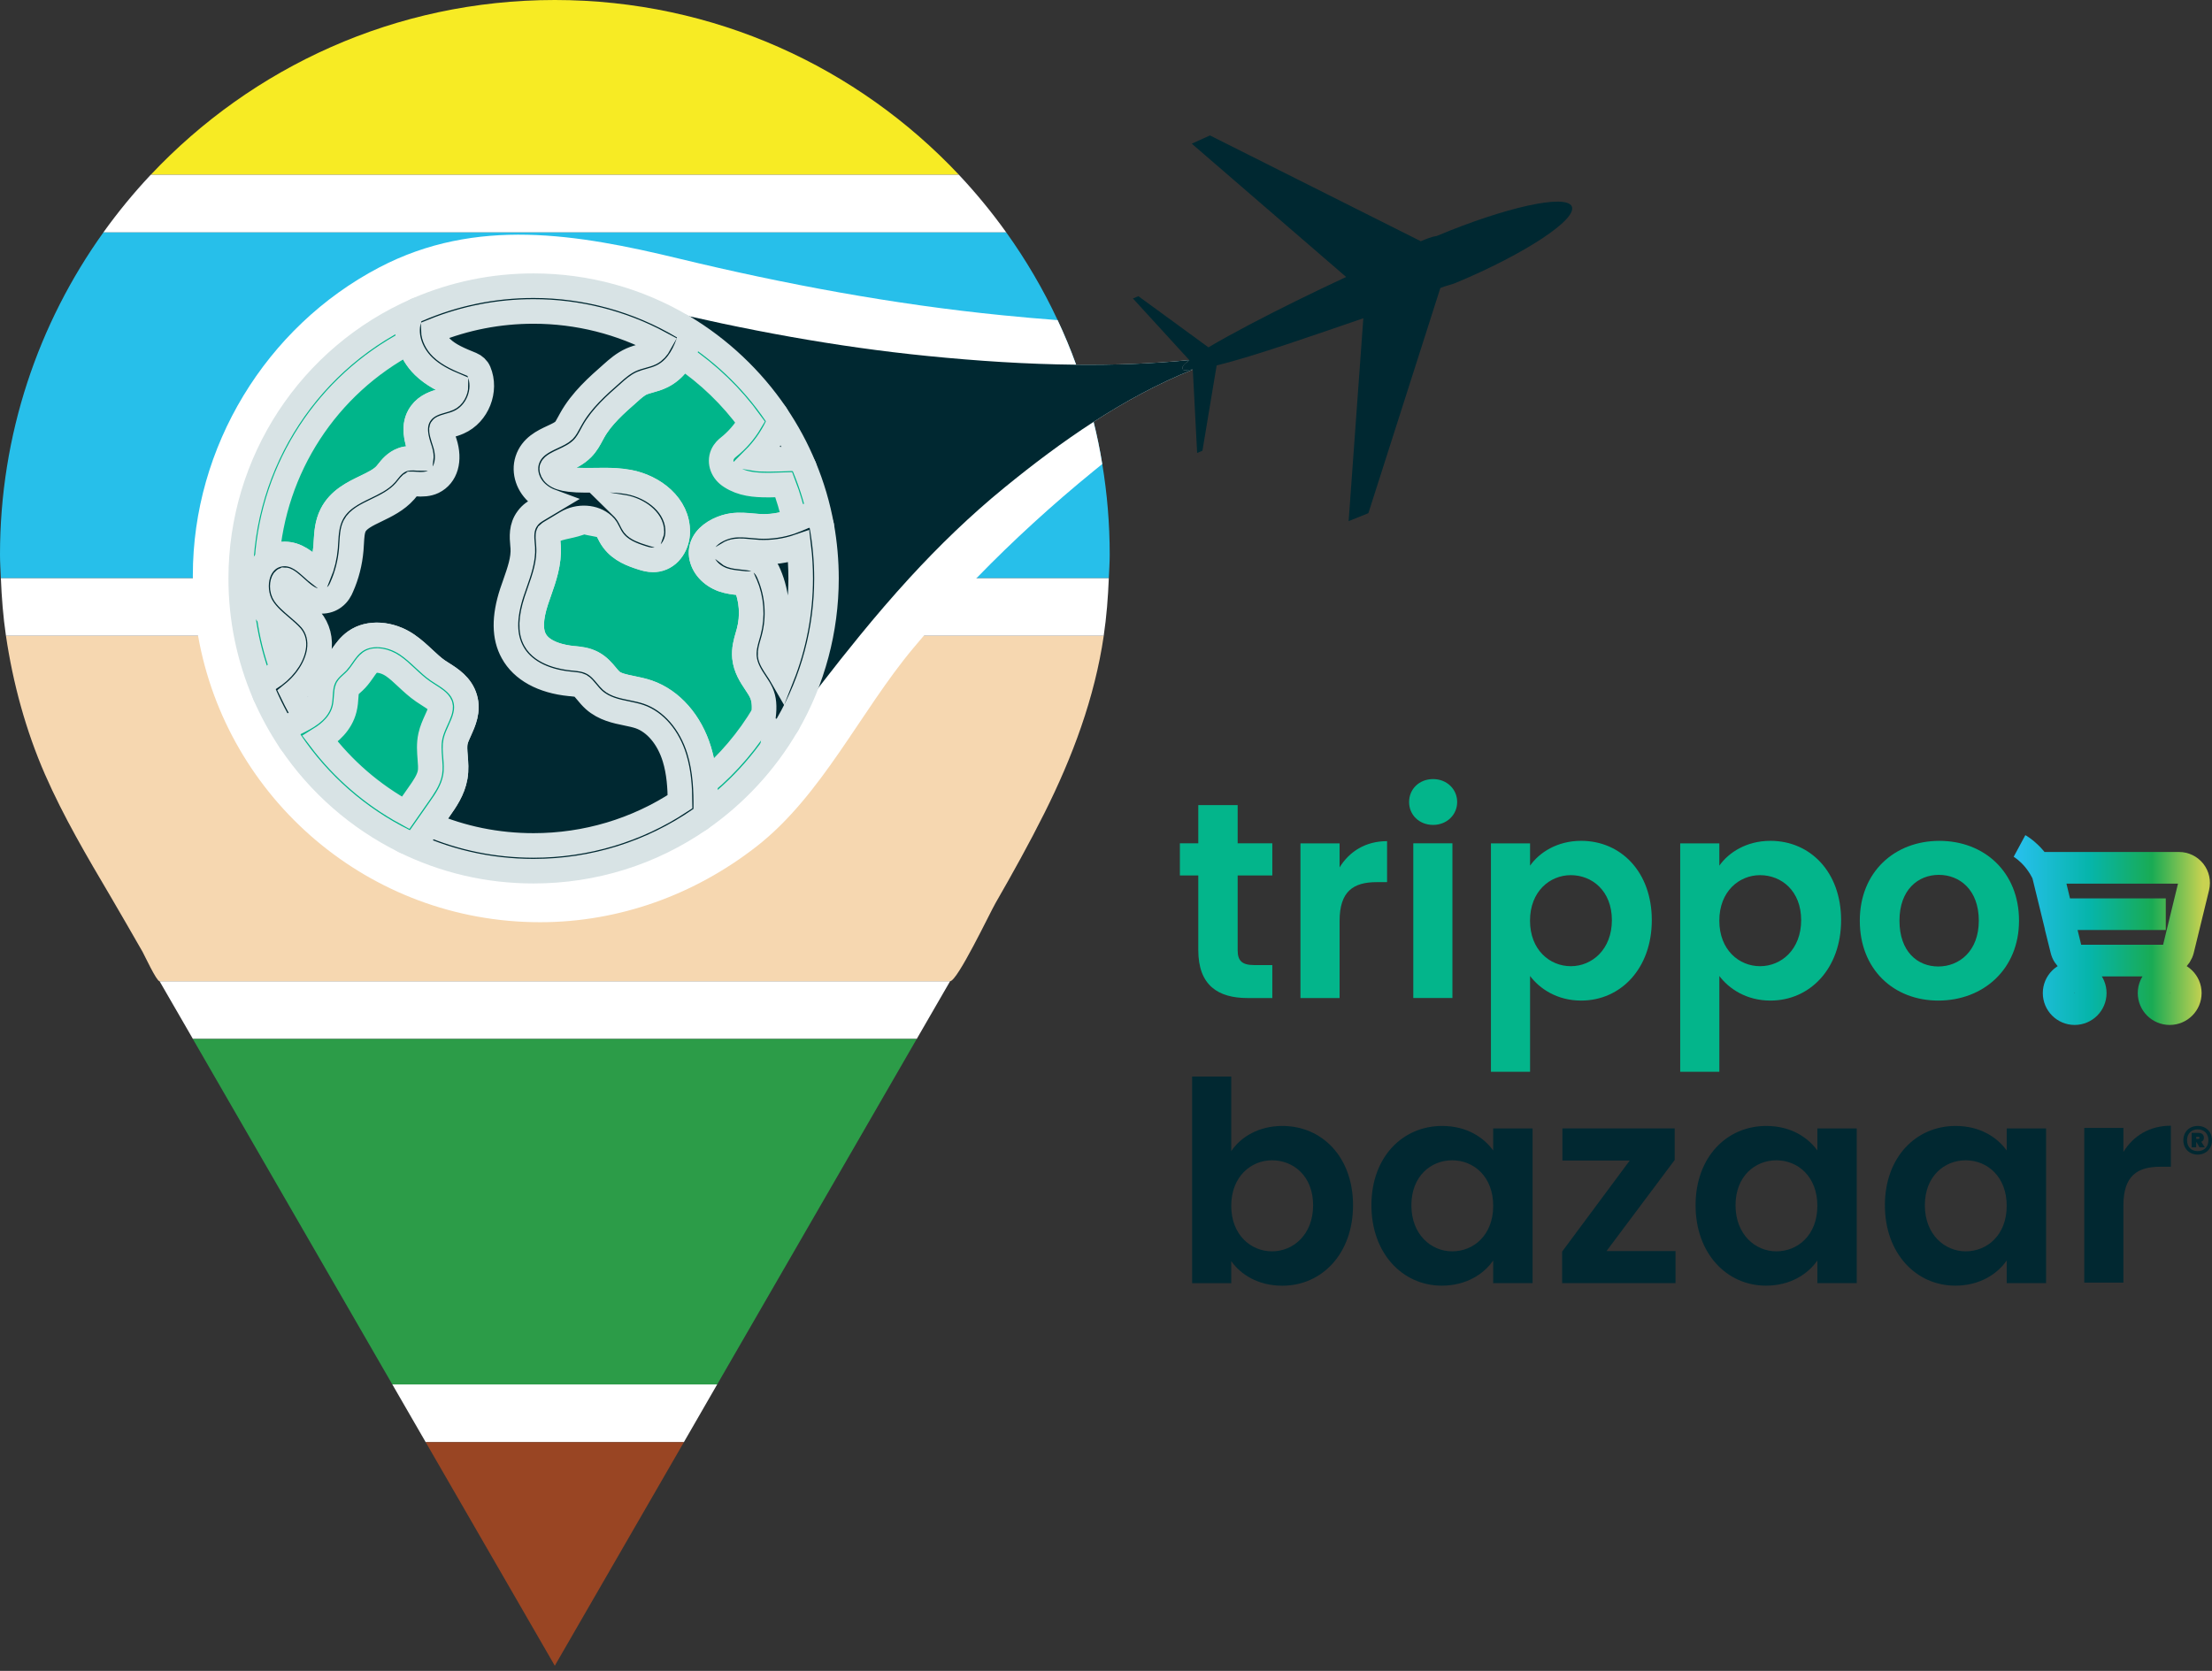 <svg width="90" height="68" viewBox="0 0 90 68" fill="none" xmlns="http://www.w3.org/2000/svg">
<rect x="0" y="0" width="90" height="68" fill="#333333" stroke="none"/>
<path d="M7.849 42.281H37.3L38.657 39.932H6.492L7.849 42.281Z" fill="white"/>
<path d="M17.32 58.691H27.825L29.18 56.341H15.963L17.32 58.691Z" fill="white"/>
<path d="M15.963 56.342H29.18L37.299 42.282H7.846L15.963 56.342Z" fill="#2C9C48"/>
<path d="M22.573 67.789L27.826 58.691H17.32L22.573 67.789Z" fill="#994523"/>
<path d="M22.573 0C16.091 0 10.251 2.737 6.135 7.112H39.015C34.898 2.737 29.056 0 22.573 0Z" fill="#F7EB24"/>
<path d="M39.014 7.112H6.133C5.44 7.85 4.795 8.635 4.203 9.462H40.944C40.354 8.635 39.707 7.851 39.014 7.112Z" fill="white"/>
<path d="M0.242 25.872C0.525 27.8 1.051 29.734 1.832 31.519C2.587 33.243 3.544 34.867 4.499 36.484C4.94 37.232 5.368 37.986 5.801 38.737C5.865 38.847 6.368 39.932 6.491 39.932H38.656C38.956 39.93 40.275 37.152 40.499 36.763C41.194 35.553 41.872 34.335 42.496 33.087C43.637 30.806 44.538 28.402 44.909 25.87H0.242V25.872Z" fill="#F6D7B0"/>
<path d="M45.115 23.522H0.035C0.067 24.315 0.128 25.1 0.242 25.872H44.907C45.022 25.102 45.083 24.315 45.115 23.522Z" fill="white"/>
<path d="M45.151 22.571C45.151 22.891 45.129 23.206 45.115 23.522H0.036C0.022 23.206 0 22.891 0 22.571C0 17.682 1.56 13.158 4.204 9.462H40.945C41.745 10.58 42.446 11.773 43.032 13.028C43.31 13.618 43.562 14.224 43.785 14.842C44.065 15.6 44.301 16.376 44.496 17.168C44.636 17.733 44.755 18.305 44.848 18.885C45.047 20.084 45.151 21.316 45.151 22.571Z" fill="#27BFEA"/>
<path d="M48.532 15.041C47.124 15.605 45.779 16.339 44.495 17.168C44.636 17.733 44.754 18.305 44.847 18.885C44.73 18.978 44.614 19.073 44.499 19.167C42.831 20.527 41.237 21.979 39.738 23.522C38.997 24.283 38.28 25.066 37.586 25.872C37.441 26.041 37.297 26.212 37.153 26.384C35.003 28.957 33.438 32.378 30.779 34.45C28.255 36.418 25.186 37.531 21.975 37.531C15.008 37.531 9.224 32.498 8.059 25.872C7.925 25.107 7.852 24.324 7.847 23.522C7.846 23.485 7.846 23.446 7.846 23.409C7.846 18.198 10.81 13.306 15.425 10.886C19.372 8.817 23.487 9.525 27.62 10.523C31.944 11.568 36.355 12.389 40.784 12.83C41.528 12.905 42.278 12.971 43.032 13.028C43.309 13.618 43.562 14.224 43.785 14.842C45.324 14.858 46.865 14.804 48.388 14.654L48.397 14.664C48.166 14.826 48.07 14.943 48.129 15.024C48.117 15.085 48.322 15.06 48.532 15.029V15.041Z" fill="white"/>
<path d="M48.533 15.029V15.041C47.125 15.605 45.78 16.339 44.496 17.168C43.231 17.986 42.026 18.898 40.879 19.834C39.467 20.986 38.196 22.223 37.004 23.522C36.305 24.285 35.633 25.07 34.978 25.872C33.943 27.135 32.948 28.443 31.944 29.778C29.892 32.505 27.205 34.533 23.931 35.137C23.887 35.146 23.842 35.156 23.796 35.163C23.179 35.267 22.539 35.323 21.881 35.323C19.014 35.323 16.383 34.313 14.329 32.628C14.319 32.62 14.309 32.611 14.299 32.603C12.254 30.916 10.782 28.561 10.218 25.872C10.058 25.112 9.971 24.327 9.965 23.522C9.963 23.485 9.963 23.449 9.963 23.412C9.963 19.017 12.463 14.889 16.356 12.849C18.019 11.976 19.717 11.69 21.436 11.725C21.445 11.725 21.453 11.724 21.463 11.725C22.443 11.749 23.429 11.874 24.419 12.059C24.422 12.059 24.427 12.059 24.431 12.06C25.166 12.196 25.904 12.363 26.642 12.543C30.289 13.424 34.009 14.116 37.746 14.488C39.727 14.686 41.756 14.823 43.786 14.842C45.325 14.858 46.866 14.804 48.389 14.654L48.397 14.664C48.167 14.826 48.071 14.943 48.13 15.024C48.118 15.085 48.323 15.06 48.533 15.029Z" fill="#002831"/>
<path fill-rule="evenodd" clip-rule="evenodd" d="M59.254 11.502C59.037 11.595 58.828 11.626 58.604 11.72L55.676 20.884L54.872 21.208L55.47 12.952C54.446 13.304 53.373 13.674 52.377 14.006C51.267 14.373 50.252 14.691 49.503 14.87L49.374 15.638L48.924 18.342L48.708 18.435L48.589 16.139L48.532 15.041V15.029C48.322 15.06 48.117 15.085 48.129 15.024C48.07 14.943 48.166 14.826 48.397 14.664L48.388 14.654L47.094 13.238L46.096 12.147L46.317 12.054L47.958 13.251L49.168 14.136C49.626 13.864 50.203 13.546 50.848 13.206C52.025 12.586 53.431 11.895 54.771 11.272L48.489 5.847L49.23 5.512L57.809 9.817C58.031 9.724 58.252 9.631 58.464 9.601C61.242 8.435 63.713 7.885 63.95 8.398C64.197 8.919 62.039 10.338 59.254 11.502Z" fill="#002831"/>
<path d="M32.239 19.196C31.939 19.208 31.64 19.218 31.34 19.221C30.885 19.225 30.396 19.218 30.012 18.966C29.924 18.91 29.835 18.807 29.875 18.711C29.894 18.67 29.928 18.645 29.963 18.614C30.456 18.222 30.858 17.719 31.136 17.152C31.569 17.79 31.943 18.47 32.239 19.196Z" fill="#002831" stroke="#D8E3E5" stroke-miterlimit="10"/>
<path d="M31.218 19.746C30.712 19.746 30.183 19.705 29.724 19.404C29.396 19.2 29.256 18.827 29.391 18.506C29.465 18.34 29.575 18.254 29.633 18.206C30.066 17.861 30.421 17.418 30.665 16.922C30.748 16.755 30.912 16.643 31.098 16.63C31.282 16.618 31.463 16.704 31.568 16.858C32.035 17.545 32.424 18.264 32.722 18.997C32.786 19.155 32.769 19.335 32.676 19.479C32.583 19.622 32.426 19.712 32.255 19.717C31.937 19.729 31.641 19.739 31.343 19.744L31.218 19.746ZM30.69 18.665C30.844 18.69 31.02 18.697 31.218 18.697H31.335C31.369 18.697 31.402 18.695 31.436 18.695C31.343 18.511 31.245 18.326 31.14 18.144C31.003 18.33 30.853 18.503 30.69 18.665Z" fill="#002831" stroke="#D8E3E5" stroke-miterlimit="10"/>
<path d="M29.051 22.541C29.088 22.806 29.328 23.008 29.584 23.099C29.835 23.187 30.11 23.192 30.379 23.229C30.463 23.241 30.556 23.258 30.631 23.31C30.715 23.37 30.768 23.469 30.808 23.569C31.111 24.283 31.17 25.097 30.971 25.848C30.896 26.129 30.786 26.415 30.812 26.706C30.859 27.179 31.255 27.538 31.451 27.971C31.632 28.37 31.641 28.792 31.585 29.225L31.581 29.228C30.734 30.693 29.577 31.947 28.193 32.906C28.2 32.158 28.168 31.407 27.949 30.693C27.679 29.805 27.073 28.969 26.195 28.666C25.633 28.474 24.97 28.492 24.523 28.096C24.29 27.89 24.14 27.585 23.865 27.442C23.676 27.342 23.458 27.33 23.244 27.308C22.493 27.233 21.68 26.956 21.318 26.295C20.981 25.687 21.115 24.933 21.329 24.275C21.548 23.617 21.84 22.953 21.8 22.262C21.781 21.969 21.712 21.644 21.888 21.411C21.962 21.307 22.072 21.24 22.18 21.177C22.676 20.881 23.228 20.947 23.723 20.651C24.216 20.888 24.84 20.759 25.122 21.228C25.21 21.372 25.27 21.539 25.374 21.676C25.589 21.96 25.951 22.091 26.291 22.197C26.406 22.234 26.528 22.268 26.647 22.25C26.905 22.202 27.049 21.906 27.054 21.642C27.07 20.854 26.269 20.27 25.493 20.125C24.716 19.981 23.913 20.125 23.13 20.028C22.818 19.991 22.5 19.913 22.26 19.714C22.016 19.517 21.864 19.181 21.96 18.885C22.138 18.333 22.923 18.293 23.329 17.882C23.488 17.719 23.581 17.508 23.691 17.311C24.072 16.626 24.667 16.099 25.256 15.581C25.456 15.403 25.664 15.222 25.907 15.114C26.169 14.995 26.466 14.967 26.721 14.836C27.139 14.625 27.372 14.197 27.528 13.742H27.531C28.971 14.6 30.203 15.762 31.142 17.146V17.149C30.864 17.716 30.462 18.218 29.969 18.611C29.932 18.64 29.898 18.667 29.881 18.707C29.841 18.804 29.929 18.907 30.018 18.963C30.402 19.215 30.891 19.221 31.346 19.218C31.646 19.215 31.945 19.203 32.245 19.193C32.551 19.925 32.781 20.698 32.925 21.502C32.74 21.58 32.554 21.661 32.366 21.727C31.896 21.893 31.39 21.967 30.89 21.942C30.549 21.923 30.209 21.857 29.873 21.901C29.528 21.952 29.003 22.204 29.051 22.541Z" fill="#00B58A" stroke="#D8E3E5" stroke-miterlimit="10"/>
<path d="M28.192 33.43C28.108 33.43 28.025 33.41 27.947 33.369C27.774 33.278 27.666 33.097 27.668 32.901C27.674 32.263 27.652 31.52 27.446 30.847C27.192 30.011 26.659 29.382 26.022 29.162C25.866 29.11 25.688 29.072 25.501 29.034C25.067 28.946 24.577 28.844 24.174 28.489C24.052 28.381 23.956 28.264 23.87 28.159C23.778 28.047 23.692 27.944 23.618 27.904C23.54 27.863 23.405 27.849 23.261 27.836L23.186 27.829C22.076 27.719 21.246 27.264 20.853 26.545C20.507 25.919 20.497 25.122 20.826 24.111C20.867 23.991 20.908 23.872 20.95 23.754C21.129 23.241 21.3 22.757 21.271 22.29C21.268 22.248 21.265 22.202 21.259 22.157C21.232 21.857 21.195 21.448 21.466 21.091C21.598 20.907 21.786 20.797 21.909 20.724C22.137 20.587 22.369 20.512 22.586 20.458C22.362 20.396 22.126 20.292 21.916 20.116C21.484 19.77 21.295 19.208 21.452 18.722C21.628 18.179 22.1 17.959 22.479 17.784C22.669 17.696 22.846 17.613 22.946 17.513C23.015 17.442 23.08 17.323 23.147 17.197C23.173 17.149 23.198 17.1 23.225 17.054C23.653 16.285 24.316 15.703 24.9 15.188C25.103 15.007 25.36 14.779 25.687 14.635C25.842 14.566 26.001 14.522 26.142 14.483C26.267 14.449 26.385 14.415 26.475 14.371C26.702 14.256 26.876 14.004 27.023 13.575C27.096 13.363 27.296 13.219 27.519 13.219C27.614 13.219 27.71 13.245 27.791 13.294C29.285 14.185 30.591 15.415 31.567 16.853C31.626 16.939 31.659 17.043 31.659 17.147C31.659 17.227 31.64 17.31 31.604 17.381C31.373 17.855 31.061 18.289 30.689 18.663C30.843 18.689 31.019 18.695 31.217 18.695H31.334C31.62 18.692 31.909 18.682 32.198 18.67C32.418 18.663 32.636 18.788 32.721 18.99C33.044 19.761 33.284 20.575 33.435 21.409C33.479 21.651 33.349 21.889 33.122 21.984L33.017 22.028C32.858 22.096 32.697 22.163 32.535 22.221C31.998 22.41 31.43 22.495 30.857 22.465C30.745 22.458 30.635 22.448 30.523 22.438C30.327 22.419 30.129 22.393 29.935 22.421C29.826 22.436 29.706 22.485 29.627 22.532C29.659 22.558 29.703 22.583 29.76 22.605C29.879 22.647 30.038 22.663 30.205 22.681C30.287 22.689 30.368 22.698 30.449 22.708C30.583 22.725 30.76 22.761 30.929 22.879C31.132 23.019 31.234 23.226 31.291 23.37C31.638 24.187 31.706 25.117 31.476 25.982C31.461 26.043 31.442 26.103 31.423 26.166C31.369 26.35 31.32 26.525 31.332 26.658C31.349 26.821 31.472 27.005 31.614 27.22C31.719 27.377 31.838 27.555 31.927 27.755C32.188 28.328 32.153 28.907 32.103 29.291C32.093 29.374 32.063 29.451 32.017 29.519C31.141 31.025 29.921 32.344 28.49 33.336C28.4 33.398 28.297 33.43 28.192 33.43ZM23.748 21.224C23.508 21.328 23.273 21.38 23.059 21.427C22.823 21.48 22.62 21.524 22.444 21.629C22.4 21.654 22.325 21.698 22.307 21.718C22.276 21.774 22.293 21.955 22.303 22.064C22.308 22.119 22.313 22.175 22.317 22.229C22.357 22.908 22.144 23.515 21.938 24.102C21.899 24.215 21.858 24.327 21.821 24.439C21.588 25.154 21.571 25.679 21.77 26.039C22.082 26.609 22.938 26.751 23.291 26.785L23.362 26.792C23.579 26.812 23.848 26.839 24.107 26.976C24.366 27.113 24.54 27.323 24.678 27.491C24.746 27.572 24.809 27.648 24.87 27.702C25.061 27.871 25.362 27.932 25.71 28.003C25.924 28.047 26.142 28.091 26.363 28.167C27.319 28.497 28.097 29.384 28.448 30.538C28.583 30.979 28.652 31.431 28.686 31.866C29.634 31.07 30.449 30.111 31.076 29.049C31.112 28.687 31.08 28.416 30.973 28.183C30.918 28.061 30.833 27.932 30.743 27.797C30.55 27.508 30.334 27.181 30.29 26.753C30.259 26.416 30.344 26.125 30.419 25.87C30.434 25.816 30.449 25.762 30.464 25.709C30.635 25.068 30.586 24.38 30.325 23.769C30.322 23.759 30.319 23.75 30.315 23.744C30.314 23.744 30.312 23.744 30.312 23.744C30.239 23.733 30.17 23.727 30.1 23.72C29.889 23.698 29.65 23.674 29.41 23.59C28.928 23.415 28.593 23.04 28.532 22.61C28.5 22.385 28.561 22.162 28.708 21.965C28.959 21.634 29.434 21.433 29.796 21.382C30.092 21.343 30.368 21.37 30.628 21.394C30.725 21.404 30.819 21.412 30.916 21.417C31.334 21.438 31.785 21.375 32.188 21.231C32.234 21.214 32.279 21.197 32.323 21.18C32.213 20.685 32.07 20.198 31.89 19.727C31.706 19.734 31.526 19.738 31.347 19.741H31.22C30.715 19.741 30.185 19.7 29.727 19.399C29.398 19.194 29.258 18.822 29.393 18.501C29.468 18.335 29.576 18.249 29.635 18.201C29.991 17.919 30.292 17.57 30.523 17.181C29.769 16.139 28.823 15.226 27.754 14.505C27.543 14.875 27.277 15.138 26.95 15.303C26.769 15.395 26.585 15.446 26.424 15.491C26.311 15.523 26.203 15.552 26.116 15.591C25.935 15.671 25.756 15.83 25.599 15.972C25.051 16.454 24.486 16.951 24.144 17.567L24.076 17.692C23.981 17.868 23.875 18.069 23.699 18.249C23.464 18.486 23.178 18.617 22.926 18.736C22.711 18.836 22.489 18.939 22.454 19.047C22.435 19.107 22.486 19.23 22.582 19.308C22.709 19.414 22.899 19.477 23.186 19.511C23.369 19.533 23.567 19.543 23.828 19.543C23.949 19.543 24.071 19.541 24.193 19.54C24.32 19.538 24.448 19.536 24.575 19.536C24.851 19.536 25.215 19.545 25.585 19.614C26.588 19.8 27.595 20.561 27.575 21.656C27.568 22.131 27.279 22.668 26.741 22.767C26.676 22.777 26.626 22.781 26.575 22.781C26.407 22.781 26.262 22.742 26.128 22.698C25.722 22.569 25.259 22.399 24.953 21.992C24.863 21.874 24.802 21.754 24.75 21.647C24.724 21.598 24.7 21.549 24.673 21.504C24.619 21.414 24.489 21.382 24.203 21.328C24.059 21.302 23.905 21.275 23.748 21.224ZM25.265 20.622C25.377 20.709 25.48 20.819 25.567 20.961C25.607 21.027 25.646 21.103 25.685 21.179C25.721 21.25 25.754 21.317 25.787 21.361C25.907 21.521 26.177 21.615 26.445 21.7C26.472 21.708 26.494 21.715 26.511 21.72C26.519 21.698 26.524 21.669 26.526 21.637C26.534 21.154 25.945 20.746 25.392 20.642C25.35 20.636 25.308 20.629 25.265 20.622Z" fill="#00B58A" stroke="#D8E3E5" stroke-miterlimit="10"/>
<path d="M18.459 16.706C18.148 16.846 17.748 16.853 17.549 17.127C17.337 17.42 17.483 17.822 17.596 18.166C17.708 18.509 17.726 18.98 17.4 19.139C17.141 19.264 16.82 19.098 16.552 19.201C16.349 19.276 16.231 19.482 16.085 19.644C15.5 20.306 14.362 20.38 13.962 21.169C13.785 21.521 13.803 21.93 13.77 22.322C13.729 22.789 13.614 23.248 13.426 23.672C13.392 23.754 13.352 23.835 13.282 23.887C13.13 24.002 12.912 23.935 12.753 23.831C12.32 23.539 11.949 22.962 11.44 23.08C10.956 23.192 10.855 23.879 11.063 24.334C11.274 24.789 11.929 25.178 12.254 25.559C12.831 26.239 12.254 27.442 11.247 28.049C10.652 26.665 10.318 25.141 10.318 23.539C10.318 18.86 13.137 14.842 17.17 13.087C16.992 13.583 17.226 14.156 17.603 14.527C17.992 14.904 18.506 15.112 19.005 15.315C19.222 15.826 18.961 16.484 18.459 16.706Z" fill="#00B58A" stroke="#D8E3E5" stroke-miterlimit="10"/>
<path d="M11.248 28.577C11.194 28.577 11.14 28.568 11.087 28.551C10.944 28.506 10.827 28.399 10.766 28.26C10.121 26.763 9.795 25.176 9.795 23.544C9.795 18.797 12.608 14.505 16.961 12.612C17.152 12.529 17.376 12.568 17.528 12.71C17.68 12.852 17.734 13.072 17.663 13.268C17.572 13.525 17.697 13.891 17.969 14.156C18.279 14.458 18.721 14.637 19.186 14.826C19.314 14.879 19.433 14.985 19.487 15.114C19.812 15.882 19.429 16.85 18.668 17.185C18.534 17.246 18.397 17.285 18.276 17.318C18.172 17.347 17.998 17.398 17.971 17.435C17.925 17.498 18.04 17.841 18.083 17.97C18.083 17.971 18.095 18.003 18.095 18.005C18.328 18.727 18.145 19.357 17.629 19.609C17.426 19.707 17.179 19.722 16.915 19.699C16.841 19.692 16.738 19.692 16.736 19.692C16.709 19.709 16.641 19.792 16.597 19.847C16.558 19.896 16.518 19.946 16.477 19.993C16.149 20.365 15.707 20.578 15.318 20.766C14.918 20.959 14.571 21.126 14.429 21.407C14.337 21.587 14.324 21.839 14.309 22.106C14.303 22.194 14.298 22.282 14.291 22.37C14.246 22.903 14.116 23.414 13.904 23.887C13.855 24.007 13.769 24.18 13.593 24.31C13.454 24.415 13.278 24.473 13.092 24.473C12.83 24.473 12.608 24.364 12.468 24.271C12.302 24.16 12.165 24.035 12.031 23.914C11.881 23.777 11.673 23.59 11.576 23.59C11.498 23.625 11.438 23.896 11.539 24.119C11.62 24.293 11.886 24.52 12.121 24.721C12.307 24.88 12.5 25.044 12.652 25.22C12.945 25.567 13.062 26.026 12.982 26.515C12.859 27.269 12.297 28.029 11.519 28.499C11.436 28.551 11.343 28.577 11.248 28.577ZM10.949 25.068C11.05 25.796 11.226 26.509 11.475 27.203C11.727 26.938 11.901 26.631 11.947 26.347C11.977 26.161 11.945 26.01 11.854 25.901C11.757 25.789 11.605 25.659 11.443 25.52C11.28 25.381 11.104 25.232 10.949 25.068ZM11.576 22.544C12.077 22.544 12.443 22.874 12.735 23.14C12.825 23.221 12.911 23.299 12.991 23.36C13.131 23.013 13.216 22.652 13.248 22.279C13.255 22.202 13.258 22.123 13.263 22.045C13.283 21.7 13.305 21.307 13.495 20.933C13.798 20.336 14.364 20.064 14.865 19.822C15.193 19.663 15.505 19.514 15.694 19.299C15.723 19.265 15.752 19.232 15.779 19.196C15.905 19.035 16.081 18.816 16.374 18.709C16.545 18.643 16.775 18.634 17.009 18.655C17.052 18.658 17.098 18.663 17.14 18.663C17.149 18.599 17.145 18.474 17.096 18.325C16.958 17.909 16.76 17.32 17.122 16.819C17.364 16.488 17.726 16.384 17.988 16.31C18.083 16.283 18.174 16.258 18.24 16.227C18.43 16.144 18.555 15.912 18.555 15.699C18.098 15.508 17.623 15.28 17.235 14.904C16.942 14.617 16.743 14.273 16.646 13.92C13.31 15.674 11.12 19.037 10.864 22.801C10.994 22.69 11.148 22.61 11.319 22.571C11.405 22.554 11.492 22.544 11.576 22.544Z" fill="#00B58A" stroke="#D8E3E5" stroke-miterlimit="10"/>
<path d="M28.191 32.906C26.352 34.181 24.117 34.929 21.71 34.929C19.902 34.929 18.191 34.508 16.672 33.757C16.934 33.38 17.202 33.002 17.464 32.625C17.701 32.288 17.941 31.937 18.012 31.53C18.093 31.047 17.919 30.539 18.027 30.059C18.142 29.548 18.57 29.067 18.423 28.565C18.305 28.154 17.861 27.951 17.51 27.711C17.066 27.404 16.721 26.971 16.275 26.667C15.826 26.364 15.199 26.215 14.757 26.53C14.483 26.723 14.343 27.051 14.113 27.299C13.969 27.452 13.788 27.574 13.683 27.758C13.524 28.047 13.595 28.406 13.512 28.727C13.368 29.304 12.795 29.634 12.253 29.893C11.864 29.316 11.528 28.702 11.247 28.054C12.253 27.447 12.83 26.246 12.253 25.564C11.929 25.183 11.272 24.794 11.062 24.339C10.856 23.884 10.956 23.195 11.44 23.085C11.951 22.967 12.319 23.544 12.752 23.837C12.912 23.94 13.13 24.007 13.282 23.892C13.353 23.84 13.394 23.759 13.426 23.677C13.615 23.253 13.729 22.793 13.769 22.328C13.803 21.935 13.784 21.524 13.962 21.174C14.361 20.385 15.502 20.311 16.085 19.649C16.229 19.487 16.347 19.279 16.552 19.206C16.818 19.103 17.141 19.269 17.4 19.144C17.724 18.985 17.708 18.514 17.596 18.171C17.481 17.828 17.337 17.423 17.549 17.132C17.748 16.858 18.147 16.851 18.459 16.711C18.961 16.489 19.22 15.831 19.007 15.324C18.508 15.121 17.994 14.913 17.604 14.535C17.227 14.165 16.994 13.591 17.171 13.096H17.175C18.565 12.493 20.098 12.157 21.71 12.157C23.833 12.157 25.821 12.737 27.523 13.752C27.367 14.207 27.134 14.637 26.716 14.847C26.461 14.977 26.165 15.006 25.902 15.124C25.659 15.231 25.451 15.413 25.251 15.591C24.662 16.109 24.067 16.638 23.686 17.322C23.575 17.518 23.483 17.729 23.324 17.892C22.916 18.303 22.133 18.343 21.956 18.895C21.859 19.191 22.011 19.528 22.255 19.724C22.495 19.924 22.813 20.001 23.125 20.039C23.91 20.135 24.711 19.991 25.488 20.135C26.264 20.279 27.064 20.864 27.049 21.652C27.046 21.915 26.902 22.211 26.642 22.26C26.523 22.279 26.401 22.245 26.286 22.207C25.946 22.101 25.583 21.971 25.369 21.686C25.266 21.549 25.207 21.384 25.117 21.238C25.061 21.143 24.989 21.06 24.904 20.983C24.329 20.455 23.451 20.423 22.781 20.824C22.58 20.945 22.377 21.066 22.174 21.187C22.067 21.25 21.956 21.318 21.881 21.421C21.703 21.654 21.774 21.979 21.793 22.272C21.834 22.964 21.541 23.625 21.323 24.285C21.108 24.943 20.974 25.698 21.311 26.305C21.673 26.966 22.487 27.244 23.238 27.318C23.453 27.34 23.671 27.352 23.859 27.452C24.133 27.596 24.283 27.9 24.517 28.107C24.965 28.502 25.627 28.484 26.188 28.677C27.064 28.979 27.672 29.817 27.942 30.703C28.164 31.407 28.198 32.158 28.191 32.906Z" fill="#002831" stroke="#D8E3E5" stroke-miterlimit="10"/>
<path d="M21.709 35.454C19.86 35.454 18.087 35.041 16.439 34.227C16.302 34.16 16.203 34.036 16.164 33.889C16.127 33.742 16.154 33.584 16.242 33.459L17.033 32.327C17.226 32.053 17.443 31.745 17.495 31.442C17.522 31.279 17.507 31.081 17.49 30.872C17.468 30.592 17.441 30.275 17.515 29.945C17.568 29.709 17.666 29.494 17.752 29.302C17.859 29.069 17.959 28.847 17.92 28.712C17.878 28.567 17.652 28.424 17.433 28.286C17.358 28.238 17.284 28.191 17.213 28.142C16.961 27.968 16.749 27.77 16.544 27.579C16.353 27.399 16.174 27.232 15.979 27.1C15.658 26.882 15.262 26.812 15.061 26.956C14.966 27.022 14.882 27.144 14.783 27.286C14.702 27.401 14.611 27.533 14.497 27.655C14.438 27.717 14.379 27.773 14.318 27.826C14.242 27.895 14.169 27.961 14.14 28.013C14.103 28.081 14.095 28.22 14.085 28.365C14.076 28.512 14.064 28.68 14.02 28.856C13.802 29.732 12.911 30.16 12.481 30.365C12.247 30.477 11.965 30.4 11.819 30.186C11.413 29.582 11.058 28.935 10.767 28.264C10.662 28.024 10.752 27.743 10.977 27.606C11.485 27.299 11.875 26.794 11.948 26.349C11.979 26.163 11.946 26.012 11.855 25.902C11.758 25.791 11.606 25.66 11.444 25.521C11.127 25.251 10.767 24.946 10.588 24.559C10.386 24.119 10.388 23.574 10.588 23.17C10.742 22.859 11.002 22.647 11.324 22.573C11.407 22.554 11.491 22.544 11.576 22.544C12.077 22.544 12.442 22.874 12.735 23.14C12.824 23.221 12.911 23.299 12.99 23.36C13.13 23.013 13.215 22.652 13.247 22.279C13.254 22.202 13.257 22.123 13.262 22.045C13.283 21.7 13.305 21.307 13.494 20.933C13.797 20.336 14.364 20.064 14.864 19.822C15.193 19.663 15.504 19.514 15.694 19.299C15.722 19.265 15.751 19.232 15.778 19.196C15.905 19.035 16.081 18.816 16.374 18.709C16.544 18.643 16.774 18.634 17.008 18.655C17.052 18.658 17.098 18.663 17.14 18.663C17.148 18.599 17.145 18.474 17.096 18.325C16.957 17.909 16.759 17.32 17.121 16.819C17.363 16.488 17.725 16.384 17.988 16.31C18.082 16.283 18.174 16.258 18.239 16.227C18.429 16.144 18.554 15.912 18.554 15.699C18.097 15.508 17.622 15.28 17.235 14.904C16.661 14.342 16.441 13.561 16.673 12.913C16.727 12.761 16.847 12.646 16.996 12.595C18.49 11.952 20.075 11.627 21.706 11.627C23.851 11.627 25.954 12.204 27.786 13.295C27.999 13.422 28.094 13.679 28.014 13.915C27.777 14.61 27.429 15.067 26.949 15.309C26.768 15.4 26.583 15.451 26.422 15.496C26.309 15.528 26.201 15.557 26.114 15.596C25.933 15.676 25.754 15.835 25.597 15.977C25.049 16.459 24.484 16.956 24.142 17.572L24.074 17.697C23.98 17.873 23.873 18.075 23.697 18.254C23.462 18.491 23.176 18.623 22.924 18.741C22.709 18.841 22.488 18.944 22.452 19.052C22.433 19.111 22.484 19.235 22.581 19.313C22.707 19.419 22.897 19.482 23.184 19.516C23.367 19.538 23.565 19.548 23.826 19.548C23.947 19.548 24.069 19.546 24.191 19.545C24.318 19.543 24.447 19.541 24.573 19.541C24.849 19.541 25.213 19.55 25.583 19.619C26.587 19.805 27.593 20.566 27.573 21.661C27.566 22.136 27.277 22.673 26.739 22.772C26.674 22.783 26.624 22.786 26.573 22.786C26.405 22.786 26.26 22.747 26.126 22.703C25.72 22.575 25.257 22.404 24.951 21.998C24.861 21.879 24.8 21.759 24.748 21.652C24.722 21.603 24.699 21.554 24.672 21.509C24.641 21.458 24.602 21.411 24.551 21.365C24.176 21.018 23.531 20.983 23.052 21.268L22.445 21.632C22.403 21.658 22.327 21.702 22.308 21.722C22.278 21.778 22.295 21.959 22.305 22.067C22.31 22.123 22.315 22.179 22.318 22.233C22.359 22.911 22.146 23.518 21.939 24.105C21.9 24.219 21.86 24.331 21.823 24.442C21.589 25.158 21.572 25.682 21.772 26.043C22.083 26.613 22.939 26.755 23.293 26.789L23.364 26.795C23.58 26.816 23.849 26.843 24.108 26.98C24.367 27.117 24.541 27.327 24.68 27.494C24.748 27.575 24.81 27.651 24.871 27.706C25.062 27.875 25.363 27.936 25.712 28.007C25.925 28.051 26.143 28.095 26.365 28.171C27.321 28.501 28.099 29.387 28.449 30.541C28.696 31.351 28.723 32.194 28.716 32.911C28.715 33.08 28.63 33.239 28.491 33.336C26.495 34.721 24.15 35.454 21.709 35.454ZM17.46 33.544C18.803 34.117 20.229 34.407 21.709 34.407C23.844 34.407 25.898 33.792 27.668 32.628C27.664 32.058 27.624 31.427 27.446 30.849C27.192 30.013 26.659 29.384 26.021 29.164C25.866 29.111 25.688 29.074 25.5 29.035C25.067 28.947 24.577 28.846 24.174 28.491C24.052 28.382 23.956 28.265 23.87 28.161C23.778 28.049 23.692 27.946 23.618 27.905C23.54 27.864 23.404 27.851 23.261 27.837L23.186 27.831C22.076 27.721 21.246 27.266 20.853 26.547C20.506 25.921 20.496 25.124 20.826 24.112C20.867 23.992 20.907 23.874 20.95 23.755C21.129 23.243 21.3 22.759 21.271 22.292C21.268 22.25 21.264 22.204 21.259 22.158C21.232 21.859 21.195 21.45 21.466 21.093C21.598 20.908 21.785 20.798 21.909 20.725L22.435 20.411C22.259 20.346 22.08 20.253 21.917 20.118C21.486 19.771 21.297 19.21 21.454 18.724C21.63 18.181 22.102 17.961 22.481 17.785C22.67 17.697 22.848 17.614 22.948 17.515C23.017 17.444 23.081 17.325 23.149 17.198C23.174 17.151 23.2 17.102 23.227 17.056C23.655 16.286 24.318 15.704 24.902 15.19C25.105 15.009 25.362 14.781 25.688 14.637C25.844 14.568 26.003 14.524 26.143 14.485C26.268 14.451 26.387 14.417 26.477 14.373C26.622 14.299 26.747 14.168 26.855 13.97C25.282 13.121 23.511 12.675 21.708 12.675C20.3 12.675 18.93 12.94 17.632 13.466C17.639 13.693 17.761 13.953 17.969 14.156C18.279 14.458 18.72 14.637 19.185 14.826C19.314 14.879 19.432 14.985 19.486 15.114C19.811 15.882 19.429 16.85 18.668 17.185C18.534 17.246 18.397 17.285 18.275 17.318C18.172 17.347 17.998 17.398 17.971 17.435C17.925 17.498 18.04 17.841 18.082 17.97C18.082 17.971 18.094 18.003 18.094 18.005C18.328 18.727 18.145 19.357 17.629 19.609C17.426 19.707 17.179 19.722 16.915 19.699C16.84 19.692 16.737 19.692 16.736 19.692C16.709 19.709 16.641 19.792 16.597 19.847C16.558 19.896 16.517 19.946 16.477 19.993C16.147 20.365 15.707 20.578 15.318 20.766C14.917 20.959 14.57 21.126 14.428 21.407C14.337 21.587 14.323 21.839 14.308 22.106C14.303 22.194 14.298 22.282 14.291 22.37C14.245 22.903 14.115 23.414 13.904 23.887C13.855 24.007 13.768 24.18 13.592 24.31C13.454 24.415 13.278 24.473 13.092 24.473C12.829 24.473 12.608 24.364 12.467 24.271C12.302 24.16 12.165 24.035 12.031 23.914C11.88 23.777 11.672 23.59 11.576 23.59C11.498 23.625 11.437 23.896 11.539 24.119C11.62 24.293 11.885 24.52 12.121 24.721C12.307 24.88 12.499 25.044 12.652 25.22C12.944 25.567 13.061 26.026 12.982 26.515C12.88 27.137 12.479 27.763 11.904 28.228C12.065 28.561 12.242 28.888 12.435 29.203C12.718 29.034 12.943 28.839 13.004 28.597C13.024 28.514 13.031 28.409 13.037 28.298C13.053 28.067 13.07 27.78 13.224 27.503C13.337 27.299 13.489 27.161 13.613 27.049C13.653 27.012 13.694 26.975 13.733 26.936C13.792 26.872 13.856 26.78 13.922 26.684C14.058 26.489 14.211 26.269 14.454 26.098C15.008 25.703 15.876 25.763 16.565 26.23C16.825 26.408 17.045 26.613 17.257 26.811C17.443 26.983 17.617 27.147 17.803 27.277C17.862 27.318 17.927 27.359 17.991 27.399C18.339 27.619 18.771 27.893 18.923 28.418C19.072 28.925 18.869 29.374 18.705 29.734C18.632 29.893 18.564 30.042 18.536 30.172C18.497 30.346 18.514 30.559 18.532 30.786C18.552 31.038 18.576 31.322 18.525 31.617C18.432 32.155 18.131 32.583 17.889 32.926L17.46 33.544ZM25.299 20.627C25.406 20.732 25.495 20.844 25.566 20.962C25.607 21.028 25.646 21.104 25.683 21.18C25.719 21.252 25.753 21.319 25.785 21.363C25.905 21.522 26.175 21.617 26.443 21.702C26.47 21.71 26.492 21.717 26.509 21.722C26.517 21.7 26.522 21.671 26.524 21.639C26.532 21.155 25.944 20.747 25.39 20.644C25.36 20.637 25.33 20.632 25.299 20.627Z" fill="#002831" stroke="#D8E3E5" stroke-miterlimit="10"/>
<path d="M31.584 29.225C31.64 28.791 31.631 28.37 31.45 27.971C31.254 27.538 30.858 27.179 30.811 26.706C30.786 26.413 30.896 26.129 30.97 25.848C31.17 25.097 31.11 24.283 30.808 23.569C30.767 23.469 30.715 23.369 30.63 23.31C30.555 23.258 30.464 23.239 30.378 23.229C30.107 23.192 29.835 23.189 29.583 23.099C29.327 23.006 29.087 22.806 29.05 22.541C29.003 22.204 29.527 21.952 29.867 21.904C30.204 21.86 30.544 21.927 30.884 21.945C31.383 21.971 31.89 21.898 32.361 21.73C32.55 21.664 32.734 21.583 32.919 21.505C33.037 22.167 33.1 22.849 33.1 23.544C33.102 25.611 32.55 27.553 31.584 29.225Z" fill="#002831" stroke="#D8E3E5" stroke-miterlimit="10"/>
<path d="M31.584 29.749C31.528 29.749 31.472 29.741 31.416 29.722C31.179 29.642 31.032 29.407 31.064 29.159C31.117 28.742 31.09 28.443 30.973 28.188C30.917 28.066 30.833 27.937 30.743 27.802C30.55 27.513 30.334 27.186 30.29 26.758C30.259 26.422 30.344 26.131 30.418 25.875C30.433 25.821 30.448 25.767 30.464 25.714C30.635 25.073 30.586 24.385 30.325 23.774C30.322 23.764 30.318 23.755 30.315 23.748C30.313 23.748 30.311 23.748 30.311 23.748C30.239 23.738 30.169 23.732 30.1 23.725C29.889 23.703 29.65 23.679 29.41 23.595C28.928 23.42 28.593 23.045 28.532 22.615C28.5 22.39 28.561 22.167 28.708 21.971C28.958 21.639 29.433 21.438 29.796 21.387C30.092 21.348 30.367 21.375 30.628 21.399C30.724 21.409 30.819 21.417 30.915 21.422C31.333 21.443 31.785 21.38 32.188 21.236C32.331 21.186 32.47 21.126 32.611 21.067L32.719 21.021C32.866 20.96 33.032 20.969 33.172 21.045C33.313 21.121 33.409 21.257 33.438 21.412C33.563 22.116 33.627 22.832 33.627 23.542C33.627 25.633 33.079 27.689 32.04 29.487C31.941 29.653 31.766 29.749 31.584 29.749ZM29.628 22.534C29.66 22.559 29.704 22.585 29.762 22.607C29.88 22.649 30.039 22.664 30.207 22.683C30.288 22.691 30.369 22.7 30.45 22.71C30.584 22.727 30.762 22.762 30.931 22.881C31.134 23.021 31.235 23.227 31.293 23.371C31.64 24.188 31.707 25.119 31.477 25.983C31.462 26.044 31.443 26.105 31.425 26.168C31.37 26.352 31.322 26.526 31.333 26.66C31.35 26.822 31.474 27.007 31.616 27.222C31.682 27.32 31.753 27.426 31.819 27.541C32.318 26.276 32.578 24.919 32.578 23.544C32.578 23.109 32.553 22.673 32.501 22.238C31.974 22.419 31.416 22.497 30.86 22.47C30.748 22.463 30.638 22.453 30.526 22.442C30.33 22.424 30.132 22.398 29.938 22.426C29.828 22.437 29.708 22.486 29.628 22.534Z" fill="#002831" stroke="#D8E3E5" stroke-miterlimit="10"/>
<path d="M18.011 31.53C17.94 31.938 17.7 32.288 17.463 32.625C17.201 33.002 16.933 33.38 16.671 33.757C14.884 32.872 13.36 31.534 12.254 29.891C12.794 29.632 13.367 29.302 13.513 28.726C13.594 28.404 13.524 28.046 13.683 27.756C13.787 27.572 13.968 27.45 14.113 27.298C14.343 27.049 14.484 26.721 14.758 26.528C15.197 26.213 15.827 26.362 16.275 26.665C16.724 26.968 17.067 27.401 17.51 27.709C17.862 27.949 18.305 28.152 18.424 28.563C18.571 29.066 18.143 29.548 18.028 30.057C17.919 30.539 18.094 31.045 18.011 31.53Z" fill="#00B58A" stroke="#D8E3E5" stroke-miterlimit="10"/>
<path d="M16.672 34.281C16.594 34.281 16.515 34.264 16.44 34.227C14.579 33.307 12.982 31.908 11.82 30.184C11.736 30.057 11.708 29.901 11.749 29.754C11.79 29.607 11.891 29.485 12.028 29.419C12.483 29.201 12.916 28.951 13.004 28.599C13.025 28.516 13.031 28.411 13.038 28.299C13.053 28.069 13.07 27.782 13.224 27.504C13.338 27.301 13.49 27.163 13.613 27.051C13.654 27.014 13.694 26.976 13.733 26.938C13.793 26.873 13.857 26.782 13.923 26.685C14.058 26.491 14.212 26.271 14.454 26.1C15.009 25.704 15.877 25.765 16.565 26.232C16.826 26.41 17.046 26.614 17.257 26.812C17.443 26.985 17.618 27.149 17.804 27.279C17.863 27.32 17.927 27.36 17.991 27.401C18.34 27.621 18.771 27.895 18.924 28.419C19.073 28.927 18.869 29.375 18.705 29.736C18.633 29.895 18.565 30.044 18.536 30.174C18.497 30.348 18.514 30.561 18.533 30.788C18.553 31.04 18.577 31.324 18.526 31.619C18.433 32.157 18.132 32.584 17.89 32.928L17.1 34.058C17 34.202 16.838 34.281 16.672 34.281ZM13.026 30.072C13.958 31.309 15.148 32.337 16.505 33.08L17.032 32.326C17.225 32.052 17.442 31.744 17.494 31.441C17.521 31.277 17.506 31.079 17.489 30.871C17.467 30.59 17.44 30.274 17.514 29.944C17.567 29.707 17.665 29.492 17.751 29.301C17.858 29.067 17.958 28.846 17.919 28.71C17.877 28.565 17.651 28.423 17.431 28.284C17.357 28.237 17.283 28.189 17.212 28.14C16.959 27.966 16.748 27.768 16.543 27.577C16.352 27.398 16.173 27.23 15.978 27.098C15.659 26.882 15.259 26.811 15.06 26.954C14.965 27.02 14.88 27.142 14.782 27.284C14.701 27.399 14.61 27.531 14.496 27.653C14.437 27.716 14.378 27.771 14.317 27.824C14.241 27.893 14.168 27.959 14.139 28.012C14.102 28.079 14.094 28.218 14.084 28.364C14.075 28.511 14.063 28.678 14.019 28.854C13.874 29.436 13.432 29.82 13.026 30.072Z" fill="#00B58A" stroke="#D8E3E5" stroke-miterlimit="10"/>
<path d="M88.834 46.406C88.834 46.062 89.078 45.822 89.418 45.822C89.758 45.822 90 46.064 90 46.406C90 46.743 89.758 46.988 89.418 46.988C89.078 46.988 88.834 46.744 88.834 46.406ZM88.985 46.406C88.985 46.67 89.152 46.847 89.418 46.847C89.683 46.847 89.854 46.67 89.854 46.406C89.854 46.14 89.683 45.961 89.418 45.961C89.152 45.963 88.985 46.14 88.985 46.406ZM89.565 46.467L89.707 46.692H89.492L89.374 46.485H89.357V46.692H89.172V46.105H89.46C89.587 46.105 89.671 46.181 89.671 46.298C89.675 46.376 89.634 46.436 89.565 46.467ZM89.357 46.264V46.348H89.445C89.47 46.348 89.492 46.335 89.492 46.304C89.492 46.274 89.47 46.264 89.445 46.264H89.357Z" fill="#012831"/>
<path d="M48.755 35.628H48.006V34.32H48.755V32.764H50.357V34.32H51.767V35.628H50.357V38.673C50.357 39.094 50.528 39.275 51.027 39.275H51.767V40.617H50.767C49.562 40.617 48.755 40.106 48.755 38.663V35.628Z" fill="#03B58B"/>
<path d="M54.504 40.617H52.912V34.322H54.504V35.3C54.902 34.652 55.561 34.232 56.436 34.232V35.9H56.015C55.071 35.9 54.504 36.264 54.504 37.48V40.617Z" fill="#03B58B"/>
<path d="M57.332 32.639C57.332 32.116 57.741 31.706 58.31 31.706C58.866 31.706 59.288 32.116 59.288 32.639C59.288 33.161 58.866 33.571 58.31 33.571C57.741 33.571 57.332 33.161 57.332 32.639ZM57.503 34.32H59.095V40.615H57.503V34.32Z" fill="#03B58B"/>
<path d="M64.333 34.219C65.947 34.219 67.207 35.481 67.207 37.447C67.207 39.412 65.945 40.72 64.333 40.72C63.345 40.72 62.64 40.231 62.254 39.72V43.618H60.662V34.322H62.254V35.23C62.628 34.696 63.355 34.219 64.333 34.219ZM63.912 35.616C63.059 35.616 62.252 36.276 62.252 37.468C62.252 38.661 63.059 39.321 63.912 39.321C64.776 39.321 65.583 38.639 65.583 37.447C65.582 36.252 64.775 35.616 63.912 35.616Z" fill="#03B58B"/>
<path d="M72.034 34.219C73.648 34.219 74.909 35.481 74.909 37.447C74.909 39.412 73.647 40.72 72.034 40.72C71.046 40.72 70.341 40.231 69.955 39.72V43.618H68.363V34.322H69.955V35.23C70.329 34.696 71.056 34.219 72.034 34.219ZM71.613 35.616C70.76 35.616 69.954 36.276 69.954 37.468C69.954 38.661 70.76 39.321 71.613 39.321C72.478 39.321 73.284 38.639 73.284 37.447C73.284 36.252 72.478 35.616 71.613 35.616Z" fill="#03B58B"/>
<path d="M78.864 40.72C77.045 40.72 75.67 39.448 75.67 37.47C75.67 35.481 77.091 34.22 78.908 34.22C80.727 34.22 82.148 35.482 82.148 37.47C82.148 39.446 80.693 40.72 78.864 40.72ZM78.864 39.333C79.705 39.333 80.512 38.719 80.512 37.468C80.512 36.206 79.728 35.604 78.886 35.604C78.045 35.604 77.284 36.206 77.284 37.468C77.284 38.719 78.011 39.333 78.864 39.333Z" fill="#03B58B"/>
<path d="M52.175 45.822C53.789 45.822 55.051 47.084 55.051 49.05C55.051 51.016 53.789 52.324 52.175 52.324C51.187 52.324 50.481 51.868 50.096 51.324V52.222H48.504V43.812H50.096V46.847C50.483 46.266 51.221 45.822 52.175 45.822ZM51.755 47.22C50.903 47.22 50.096 47.879 50.096 49.072C50.096 50.265 50.903 50.925 51.755 50.925C52.62 50.925 53.427 50.243 53.427 49.05C53.427 47.856 52.62 47.22 51.755 47.22Z" fill="#012831"/>
<path d="M58.675 45.822C59.686 45.822 60.38 46.299 60.754 46.822V45.924H62.356V52.219H60.754V51.298C60.378 51.843 59.663 52.322 58.663 52.322C57.071 52.322 55.799 51.014 55.799 49.048C55.799 47.083 57.073 45.822 58.675 45.822ZM59.084 47.22C58.231 47.22 57.425 47.856 57.425 49.05C57.425 50.243 58.231 50.925 59.084 50.925C59.959 50.925 60.754 50.265 60.754 49.072C60.754 47.879 59.959 47.22 59.084 47.22Z" fill="#012831"/>
<path d="M68.138 47.208L65.365 50.913H68.172V52.219H63.559V50.935L66.309 47.23H63.57V45.922H68.138V47.208Z" fill="#012831"/>
<path d="M71.864 45.822C72.876 45.822 73.57 46.299 73.943 46.822V45.924H75.545V52.219H73.943V51.298C73.568 51.843 72.852 52.322 71.852 52.322C70.26 52.322 68.988 51.014 68.988 49.048C68.99 47.083 70.262 45.822 71.864 45.822ZM72.274 47.22C71.421 47.22 70.614 47.856 70.614 49.05C70.614 50.243 71.421 50.925 72.274 50.925C73.148 50.925 73.943 50.265 73.943 49.072C73.943 47.879 73.148 47.22 72.274 47.22Z" fill="#012831"/>
<path d="M79.567 45.822C80.579 45.822 81.273 46.299 81.647 46.822V45.924H83.249V52.219H81.647V51.298C81.271 51.843 80.555 52.322 79.555 52.322C77.964 52.322 76.691 51.014 76.691 49.048C76.693 47.083 77.965 45.822 79.567 45.822ZM79.977 47.22C79.124 47.22 78.317 47.856 78.317 49.05C78.317 50.243 79.124 50.925 79.977 50.925C80.851 50.925 81.647 50.265 81.647 49.072C81.648 47.879 80.851 47.22 79.977 47.22Z" fill="#012831"/>
<path d="M86.395 52.197H84.803V45.902H86.395V46.88C86.792 46.232 87.452 45.812 88.327 45.812V47.482H87.905C86.961 47.482 86.395 47.846 86.395 49.062V52.197Z" fill="#012831"/>
<path d="M82.168 34.428C82.168 34.428 82.916 34.831 83.279 35.844M89.253 35.46C89.107 35.279 88.891 35.173 88.657 35.173H83.07L83.701 37.754V37.771L83.921 38.658C84 38.998 84.305 39.236 84.653 39.236H88.035C88.388 39.236 88.688 38.998 88.772 38.658L89.395 36.107C89.448 35.878 89.398 35.645 89.253 35.46ZM89.112 36.037L88.49 38.593C88.438 38.802 88.251 38.947 88.035 38.947H84.653C84.437 38.947 84.252 38.802 84.198 38.593L83.981 37.702L83.897 37.348H87.619V37.061H83.828L83.444 35.462H88.657C88.803 35.462 88.935 35.525 89.025 35.638C89.112 35.755 89.143 35.897 89.112 36.037ZM84.411 39.619C83.975 39.619 83.616 39.976 83.616 40.414C83.616 40.855 83.973 41.212 84.411 41.212C84.853 41.212 85.21 40.855 85.21 40.414C85.21 39.976 84.853 39.619 84.411 39.619ZM84.411 40.92C84.134 40.92 83.904 40.695 83.904 40.412C83.904 40.135 84.134 39.905 84.411 39.905C84.694 39.905 84.919 40.135 84.919 40.412C84.919 40.695 84.694 40.92 84.411 40.92ZM88.278 39.619C87.837 39.619 87.48 39.976 87.48 40.414C87.48 40.855 87.837 41.212 88.278 41.212C88.72 41.212 89.077 40.855 89.077 40.414C89.077 39.976 88.72 39.619 88.278 39.619ZM88.278 40.92C88.001 40.92 87.771 40.695 87.771 40.412C87.771 40.135 88.001 39.905 88.278 39.905C88.561 39.905 88.786 40.135 88.786 40.412C88.786 40.695 88.561 40.92 88.278 40.92Z" stroke="url(#paint0_linear_1127_4179)" strokeWidth="0.5" stroke-miterlimit="10"/>
<defs>
<linearGradient id="paint0_linear_1127_4179" x1="82.064" y1="37.833" x2="89.636" y2="37.833" gradientUnits="userSpaceOnUse">
<stop stop-color="#27C0EC"/>
<stop offset="0.388" stop-color="#06B5AB"/>
<stop offset="0.726" stop-color="#19AB54"/>
<stop offset="1" stop-color="#C8D251"/>
</linearGradient>
</defs>
</svg>
